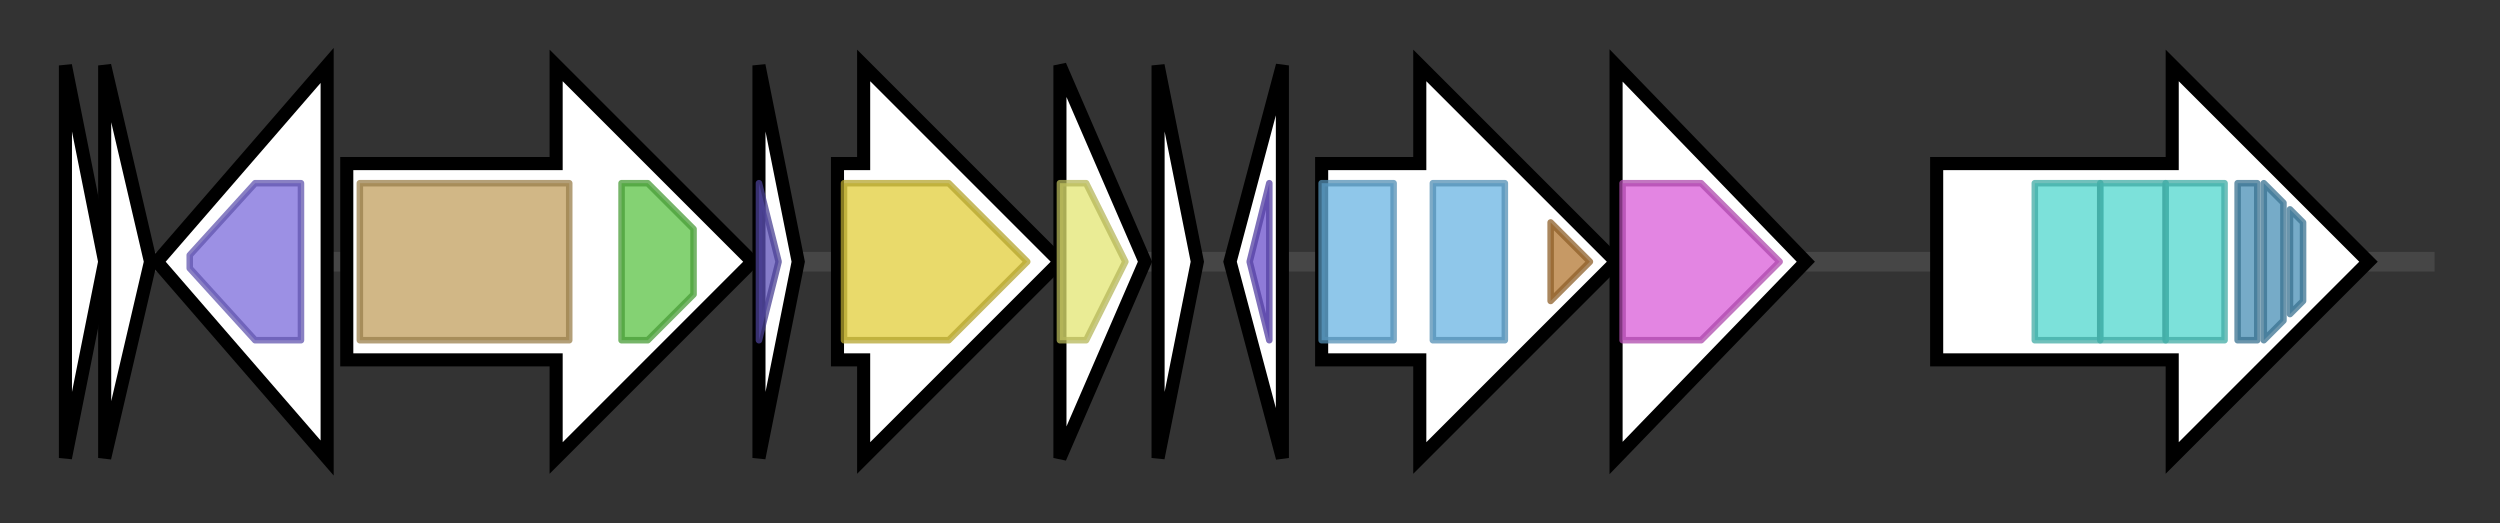 <svg version="1.1" baseProfile="full" xmlns="http://www.w3.org/2000/svg" width="382.1" height="80">
	<rect width="100%" height="100%" fill="#333333" stroke="none"/>
	<g>
		<line x1="10" y1="40.0" x2="372.1" y2="40.0" style="stroke:rgb(70,70,70); stroke-width:3 "/>
		<g>
			<title> (ctg301_1)</title>
			<polygon class=" (ctg301_1)" points="10,10 16,40 10,70" fill="rgb(255,255,255)" fill-opacity="1.0" stroke="rgb(0,0,0)" stroke-width="2"  />
		</g>
		<g>
			<title> (ctg301_2)</title>
			<polygon class=" (ctg301_2)" points="16,10 23,40 16,70" fill="rgb(255,255,255)" fill-opacity="1.0" stroke="rgb(0,0,0)" stroke-width="2"  />
		</g>
		<g>
			<title> (ctg301_3)</title>
			<polygon class=" (ctg301_3)" points="24,40 50,10 50,70" fill="rgb(255,255,255)" fill-opacity="1.0" stroke="rgb(0,0,0)" stroke-width="2"  />
			<g>
				<title>Uma2 (PF05685)
"Putative restriction endonuclease"</title>
				<polygon class="PF05685" points="29,39 39,28 46,28 46,52 39,52 29,41" stroke-linejoin="round" width="17" height="24" fill="rgb(123,107,219)" stroke="rgb(98,85,175)" stroke-width="1" opacity="0.75" />
			</g>
		</g>
		<g>
			<title> (ctg301_4)</title>
			<polygon class=" (ctg301_4)" points="53,25 85,25 85,10 115,40 85,70 85,55 53,55" fill="rgb(255,255,255)" fill-opacity="1.0" stroke="rgb(0,0,0)" stroke-width="2"  />
			<g>
				<title>Peptidase_S8 (PF00082)
"Subtilase family"</title>
				<rect class="PF00082" x="55" y="28" stroke-linejoin="round" width="32" height="24" fill="rgb(193,159,94)" stroke="rgb(154,127,75)" stroke-width="1" opacity="0.75" />
			</g>
			<g>
				<title>PatG_D (PF18047)
"PatG Domain"</title>
				<polygon class="PF18047" points="95,28 99,28 106,35 106,45 99,52 95,52" stroke-linejoin="round" width="11" height="24" fill="rgb(91,195,69)" stroke="rgb(72,156,55)" stroke-width="1" opacity="0.75" />
			</g>
		</g>
		<g>
			<title> (ctg301_5)</title>
			<polygon class=" (ctg301_5)" points="116,10 122,40 116,70" fill="rgb(255,255,255)" fill-opacity="1.0" stroke="rgb(0,0,0)" stroke-width="2"  />
			<g>
				<title>PatG_C (PF18065)
"PatG C-terminal"</title>
				<polygon class="PF18065" points="116,28 116,28 119,40 116,52 116,52" stroke-linejoin="round" width="6" height="24" fill="rgb(93,82,184)" stroke="rgb(74,65,147)" stroke-width="1" opacity="0.75" />
			</g>
		</g>
		<g>
			<title> (ctg301_6)</title>
			<polygon class=" (ctg301_6)" points="128,25 132,25 132,10 162,40 132,70 132,55 128,55" fill="rgb(255,255,255)" fill-opacity="1.0" stroke="rgb(0,0,0)" stroke-width="2"  />
			<g>
				<title>Aldo_ket_red (PF00248)
"Aldo/keto reductase family"</title>
				<polygon class="PF00248" points="129,28 145,28 157,40 145,52 129,52" stroke-linejoin="round" width="29" height="24" fill="rgb(225,205,58)" stroke="rgb(180,164,46)" stroke-width="1" opacity="0.75" />
			</g>
		</g>
		<g>
			<title> (ctg301_7)</title>
			<polygon class=" (ctg301_7)" points="162,10 175,40 162,70" fill="rgb(255,255,255)" fill-opacity="1.0" stroke="rgb(0,0,0)" stroke-width="2"  />
			<g>
				<title>GGACT (PF06094)
"Gamma-glutamyl cyclotransferase, AIG2-like"</title>
				<polygon class="PF06094" points="162,28 166,28 172,40 166,52 162,52" stroke-linejoin="round" width="12" height="24" fill="rgb(227,229,113)" stroke="rgb(181,183,90)" stroke-width="1" opacity="0.75" />
			</g>
		</g>
		<g>
			<title> (ctg301_8)</title>
			<polygon class=" (ctg301_8)" points="177,10 183,40 177,70" fill="rgb(255,255,255)" fill-opacity="1.0" stroke="rgb(0,0,0)" stroke-width="2"  />
		</g>
		<g>
			<title> (ctg301_9)</title>
			<polygon class=" (ctg301_9)" points="188,40 196,10 196,70" fill="rgb(255,255,255)" fill-opacity="1.0" stroke="rgb(0,0,0)" stroke-width="2"  />
			<g>
				<title>HTH_3 (PF01381)
"Helix-turn-helix"</title>
				<polygon class="PF01381" points="191,40 194,28 194,28 194,52 194,52" stroke-linejoin="round" width="5" height="24" fill="rgb(105,79,202)" stroke="rgb(83,63,161)" stroke-width="1" opacity="0.75" />
			</g>
		</g>
		<g>
			<title> (ctg301_10)</title>
			<polygon class=" (ctg301_10)" points="202,25 217,25 217,10 247,40 217,70 217,55 202,55" fill="rgb(255,255,255)" fill-opacity="1.0" stroke="rgb(0,0,0)" stroke-width="2"  />
			<g>
				<title>MMR_HSR1 (PF01926)
"50S ribosome-binding GTPase"</title>
				<rect class="PF01926" x="202" y="28" stroke-linejoin="round" width="11" height="24" fill="rgb(105,180,226)" stroke="rgb(83,143,180)" stroke-width="1" opacity="0.75" />
			</g>
			<g>
				<title>MMR_HSR1 (PF01926)
"50S ribosome-binding GTPase"</title>
				<rect class="PF01926" x="219" y="28" stroke-linejoin="round" width="11" height="24" fill="rgb(105,180,226)" stroke="rgb(83,143,180)" stroke-width="1" opacity="0.75" />
			</g>
			<g>
				<title>KH_dom-like (PF14714)
"KH-domain-like of EngA bacterial GTPase enzymes, C-terminal"</title>
				<polygon class="PF14714" points="237,34 243,40 237,46" stroke-linejoin="round" width="8" height="24" fill="rgb(178,119,50)" stroke="rgb(142,95,40)" stroke-width="1" opacity="0.75" />
			</g>
		</g>
		<g>
			<title> (ctg301_11)</title>
			<polygon class=" (ctg301_11)" points="247,10 276,40 247,70" fill="rgb(255,255,255)" fill-opacity="1.0" stroke="rgb(0,0,0)" stroke-width="2"  />
			<g>
				<title>CbiQ (PF02361)
"Cobalt transport protein"</title>
				<polygon class="PF02361" points="248,28 260,28 272,40 272,40 260,52 248,52" stroke-linejoin="round" width="24" height="24" fill="rgb(217,92,216)" stroke="rgb(173,73,172)" stroke-width="1" opacity="0.75" />
			</g>
		</g>
		<g>
			<title> (ctg301_12)</title>
			<polygon class=" (ctg301_12)" points="296,25 332,25 332,10 362,40 332,70 332,55 296,55" fill="rgb(255,255,255)" fill-opacity="1.0" stroke="rgb(0,0,0)" stroke-width="2"  />
			<g>
				<title>Big_12 (PF19078)
"Bacterial Ig-like domain"</title>
				<rect class="PF19078" x="311" y="28" stroke-linejoin="round" width="10" height="24" fill="rgb(81,214,205)" stroke="rgb(64,171,164)" stroke-width="1" opacity="0.75" />
			</g>
			<g>
				<title>Big_12 (PF19078)
"Bacterial Ig-like domain"</title>
				<rect class="PF19078" x="321" y="28" stroke-linejoin="round" width="10" height="24" fill="rgb(81,214,205)" stroke="rgb(64,171,164)" stroke-width="1" opacity="0.75" />
			</g>
			<g>
				<title>Big_12 (PF19078)
"Bacterial Ig-like domain"</title>
				<rect class="PF19078" x="331" y="28" stroke-linejoin="round" width="9" height="24" fill="rgb(81,214,205)" stroke="rgb(64,171,164)" stroke-width="1" opacity="0.75" />
			</g>
			<g>
				<title>HemolysinCabind (PF00353)
"RTX calcium-binding nonapeptide repeat (4 copies)"</title>
				<rect class="PF00353" x="342" y="28" stroke-linejoin="round" width="3" height="24" fill="rgb(73,143,181)" stroke="rgb(58,114,144)" stroke-width="1" opacity="0.75" />
			</g>
			<g>
				<title>HemolysinCabind (PF00353)
"RTX calcium-binding nonapeptide repeat (4 copies)"</title>
				<polygon class="PF00353" points="346,28 346,28 349,31 349,49 346,52 346,52" stroke-linejoin="round" width="3" height="24" fill="rgb(73,143,181)" stroke="rgb(58,114,144)" stroke-width="1" opacity="0.75" />
			</g>
			<g>
				<title>HemolysinCabind (PF00353)
"RTX calcium-binding nonapeptide repeat (4 copies)"</title>
				<polygon class="PF00353" points="350,32 352,34 352,46 350,48" stroke-linejoin="round" width="2" height="24" fill="rgb(73,143,181)" stroke="rgb(58,114,144)" stroke-width="1" opacity="0.75" />
			</g>
		</g>
	</g>
</svg>
